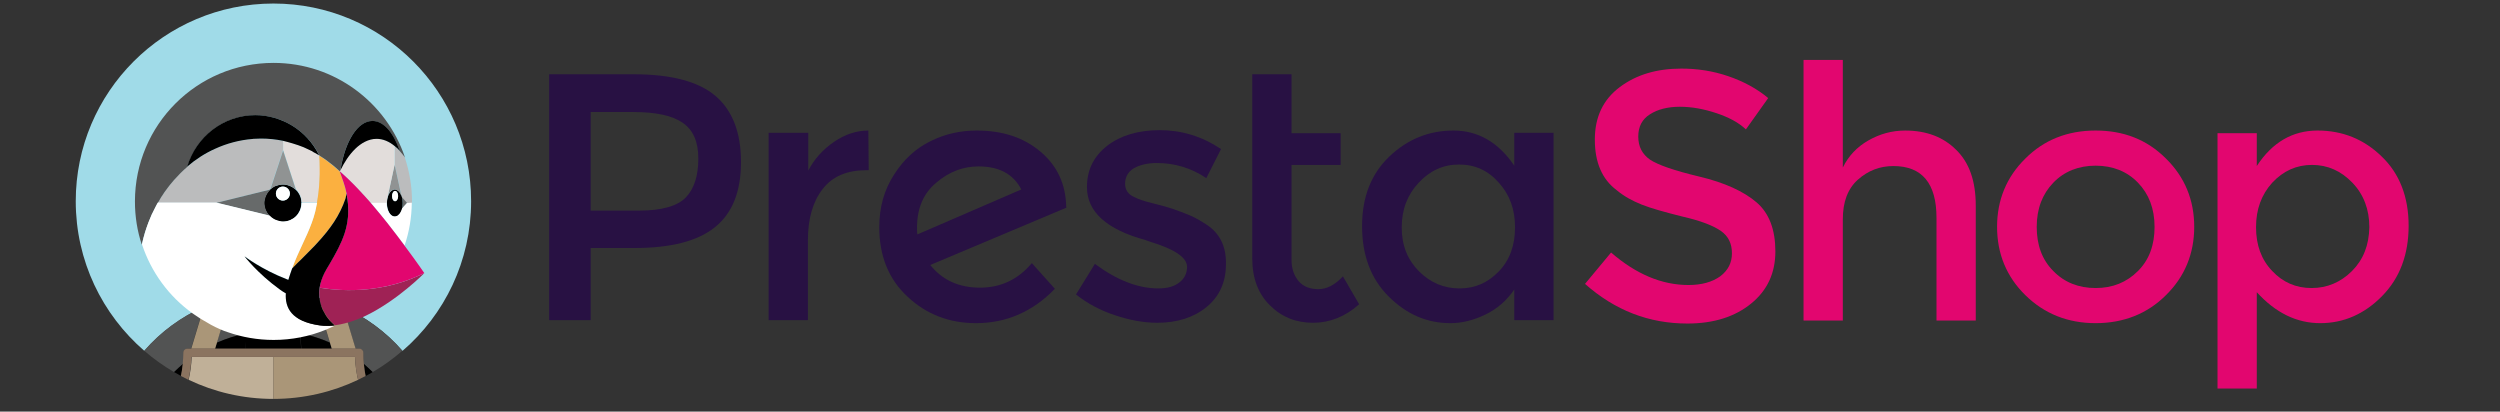 <svg width="164" height="27" viewBox="0 0 164 27" fill="none" xmlns="http://www.w3.org/2000/svg">
<rect x="0" y="0" width="164" height="27" fill="#333333" stroke="none"/>
<g clip-path="url(#clip0_11825_16249)">
<path d="M60.182 15.377C60.157 15.278 60.157 15.129 60.157 14.931C60.157 13.667 60.578 12.676 61.421 11.983C62.263 11.264 63.18 10.917 64.196 10.917C65.534 10.917 66.475 11.413 66.996 12.429L60.182 15.377ZM69.944 13.593C69.919 12.107 69.374 10.892 68.259 9.951C67.144 9.009 65.757 8.563 64.072 8.563C63.007 8.563 61.991 8.786 61.049 9.257C60.083 9.728 59.29 10.447 58.646 11.462C58.002 12.453 57.68 13.593 57.68 14.906C57.68 16.789 58.299 18.325 59.538 19.465C60.777 20.63 62.288 21.199 64.022 21.199C66.004 21.199 67.739 20.456 69.201 18.945L67.689 17.26C66.797 18.325 65.658 18.87 64.295 18.87C62.907 18.87 61.817 18.375 61.025 17.384L69.969 13.618L69.944 13.593Z" fill="#281143"/>
<path d="M54.708 9.307C53.99 9.802 53.42 10.422 53.023 11.19V8.712H50.422V21.001H52.999V15.749C52.999 14.361 53.321 13.221 53.965 12.404C54.609 11.561 55.575 11.165 56.839 11.165H56.988L56.963 8.563C56.195 8.563 55.427 8.811 54.708 9.307Z" fill="#281143"/>
<path d="M79.183 14.757C78.762 14.485 78.39 14.262 78.019 14.113C77.647 13.964 77.275 13.816 76.904 13.692C76.507 13.568 76.086 13.444 75.566 13.32C75.07 13.196 74.674 13.072 74.401 12.924C74.005 12.75 73.807 12.453 73.807 12.057C73.807 11.611 74.005 11.264 74.377 11.041C74.773 10.818 75.269 10.694 75.888 10.694C77.052 10.694 78.143 11.016 79.134 11.685L80.1 9.777C78.836 8.935 77.499 8.538 76.086 8.538C74.674 8.538 73.51 8.885 72.642 9.554C71.75 10.248 71.304 11.14 71.304 12.28C71.304 13.89 72.593 15.055 75.145 15.748C75.194 15.773 75.293 15.798 75.417 15.847C77.052 16.343 77.87 16.888 77.87 17.507C77.87 17.928 77.697 18.275 77.375 18.523C77.028 18.796 76.582 18.92 75.987 18.92C74.649 18.92 73.262 18.375 71.825 17.309L70.586 19.316C71.329 19.911 72.172 20.357 73.138 20.679C74.104 21.001 75.021 21.174 75.913 21.174C77.226 21.174 78.316 20.827 79.159 20.134C80.001 19.44 80.422 18.498 80.422 17.334C80.447 16.169 80.026 15.327 79.183 14.757Z" fill="#281143"/>
<path d="M44.992 12.949C44.447 13.518 43.407 13.816 41.92 13.816H38.749V7.349H41.524C43.01 7.349 44.076 7.572 44.769 8.043C45.463 8.514 45.81 9.282 45.81 10.397C45.81 11.536 45.538 12.379 44.992 12.949ZM46.925 6.284C45.81 5.342 44.026 4.872 41.573 4.872H36.023V21.001H38.749V16.269H41.623C44.001 16.269 45.761 15.823 46.9 14.906C48.04 13.989 48.61 12.577 48.61 10.62C48.61 8.687 48.04 7.225 46.925 6.284Z" fill="#281143"/>
<path d="M86.484 18.969C85.939 18.969 85.493 18.796 85.196 18.449C84.899 18.102 84.725 17.631 84.725 17.061V10.818H87.946V8.737H84.725V4.872H82.148V16.962C82.148 18.251 82.545 19.291 83.313 20.035C84.081 20.803 85.022 21.174 86.137 21.174C87.228 21.174 88.243 20.778 89.16 19.96L88.095 18.127C87.574 18.697 87.029 18.969 86.484 18.969Z" fill="#281143"/>
<path d="M98.321 17.805C97.602 18.548 96.76 18.92 95.744 18.92C94.728 18.92 93.836 18.548 93.093 17.805C92.35 17.062 91.953 16.12 91.953 14.931C91.953 13.742 92.325 12.775 93.068 11.983C93.811 11.19 94.678 10.793 95.719 10.793C96.76 10.793 97.627 11.19 98.321 11.983C99.039 12.775 99.386 13.742 99.386 14.906C99.386 16.095 99.039 17.062 98.321 17.805ZM99.336 10.868C98.296 9.332 96.958 8.563 95.347 8.563C93.737 8.563 92.325 9.133 91.135 10.273C89.946 11.413 89.352 12.924 89.352 14.832C89.352 16.74 89.921 18.276 91.086 19.44C92.25 20.605 93.588 21.199 95.149 21.199C95.917 21.199 96.685 21.001 97.453 20.63C98.221 20.258 98.841 19.713 99.336 18.994V21.001H101.913V8.712H99.336V10.868Z" fill="#281143"/>
<path d="M140.249 17.78C139.506 18.523 138.589 18.895 137.474 18.895C136.359 18.895 135.418 18.523 134.699 17.78C133.956 17.037 133.609 16.071 133.609 14.881C133.609 13.692 133.981 12.726 134.699 11.983C135.418 11.239 136.359 10.868 137.474 10.868C138.589 10.868 139.531 11.239 140.249 11.983C140.968 12.726 141.339 13.692 141.339 14.881C141.339 16.071 140.993 17.037 140.249 17.78ZM137.474 8.563C135.616 8.563 134.08 9.183 132.866 10.397C131.627 11.611 131.008 13.122 131.008 14.881C131.008 16.64 131.627 18.152 132.866 19.366C134.105 20.58 135.641 21.199 137.474 21.199C139.308 21.199 140.869 20.58 142.083 19.366C143.322 18.152 143.941 16.64 143.941 14.881C143.941 13.122 143.322 11.611 142.083 10.397C140.844 9.158 139.308 8.563 137.474 8.563Z" fill="#E2066F"/>
<path d="M154.289 17.78C153.546 18.523 152.654 18.895 151.638 18.895C150.622 18.895 149.755 18.523 149.061 17.78C148.343 17.037 147.996 16.071 147.996 14.906C147.996 13.742 148.343 12.775 149.061 11.983C149.78 11.214 150.647 10.818 151.663 10.818C152.703 10.818 153.571 11.214 154.314 11.983C155.057 12.751 155.429 13.742 155.429 14.906C155.404 16.095 155.032 17.037 154.289 17.78ZM156.246 10.273C155.082 9.133 153.67 8.563 152.034 8.563C150.399 8.563 149.061 9.332 148.045 10.892V8.737H145.469V25.486H148.045V19.168C149.284 20.53 150.672 21.199 152.208 21.199C153.744 21.199 155.107 20.605 156.271 19.416C157.436 18.226 158.006 16.69 158.006 14.807C158.006 12.924 157.411 11.388 156.246 10.273Z" fill="#E2066F"/>
<path d="M124.977 8.564C124.11 8.564 123.317 8.787 122.574 9.208C121.831 9.629 121.261 10.224 120.889 10.992V3.93H118.312V21.026H120.889V14.386C120.889 13.246 121.211 12.379 121.88 11.784C122.549 11.19 123.317 10.893 124.209 10.893C126.092 10.893 127.034 12.032 127.034 14.287V21.026H129.61V13.494C129.61 11.884 129.189 10.669 128.322 9.827C127.48 8.985 126.365 8.564 124.977 8.564Z" fill="#E2066F"/>
<path d="M115.225 13.271C114.383 12.553 113.144 11.983 111.484 11.586C109.824 11.19 108.758 10.818 108.238 10.471C107.743 10.124 107.47 9.629 107.47 8.96C107.47 8.316 107.718 7.82 108.238 7.498C108.734 7.176 109.403 7.003 110.195 7.003C110.988 7.003 111.781 7.151 112.599 7.424C113.416 7.696 114.06 8.043 114.531 8.489L115.993 6.433C115.25 5.813 114.383 5.343 113.367 4.996C112.351 4.649 111.335 4.5 110.294 4.5C108.684 4.5 107.346 4.897 106.256 5.714C105.166 6.532 104.621 7.672 104.621 9.158C104.621 10.645 105.091 11.76 106.058 12.478C106.529 12.875 107.074 13.172 107.693 13.42C108.312 13.667 109.204 13.915 110.394 14.213C111.583 14.485 112.4 14.807 112.896 15.154C113.392 15.501 113.615 15.996 113.615 16.616C113.615 17.235 113.367 17.731 112.846 18.127C112.326 18.499 111.632 18.697 110.765 18.697C109.006 18.697 107.321 17.979 105.686 16.566L103.977 18.623C105.934 20.357 108.164 21.224 110.691 21.224C112.425 21.224 113.813 20.778 114.878 19.911C115.943 19.044 116.464 17.904 116.464 16.492C116.464 15.08 116.067 13.989 115.225 13.271Z" fill="#E2066F"/>
<path d="M13.37 20.133C13.577 20.038 13.784 19.96 14 19.874C14.242 19.787 14.483 19.701 14.725 19.623C15.027 19.528 15.338 19.451 15.649 19.381C16.072 19.295 16.495 19.226 16.918 19.183C16.676 19.934 16.417 20.685 16.124 21.428C16.132 21.575 16.141 21.713 16.15 21.86C16.728 21.747 17.324 21.687 17.937 21.687C18.55 21.687 19.145 21.747 19.724 21.86C19.724 21.713 19.733 21.566 19.75 21.428C19.465 20.685 19.197 19.934 18.956 19.183C19.379 19.226 19.81 19.287 20.225 19.381C20.536 19.451 20.838 19.528 21.149 19.623C21.39 19.701 21.632 19.779 21.874 19.874C22.09 19.951 22.297 20.038 22.504 20.133C23.972 20.789 25.31 21.756 26.407 23.016C29.161 20.642 30.905 17.128 30.905 13.2C30.905 6.042 25.103 0.232 17.937 0.232C10.779 0.232 4.969 6.034 4.969 13.2C4.969 17.119 6.713 20.633 9.467 23.016C10.563 21.756 11.902 20.789 13.37 20.133Z" fill="#A0DBE8"/>
<path d="M14.217 22.481C14.822 22.213 15.469 22.006 16.134 21.877C16.134 21.73 16.126 21.583 16.108 21.445C16.393 20.703 16.661 19.951 16.903 19.2C16.48 19.243 16.048 19.304 15.633 19.399C15.323 19.468 15.02 19.546 14.71 19.64C14.468 19.718 14.226 19.796 13.984 19.891L14.925 20.124L14.217 22.481Z" fill="#525353"/>
<path d="M11.999 23.871C12.025 23.629 12.034 23.388 12.034 23.137C12.034 22.991 12.155 22.87 12.302 22.87H12.535L13.363 20.124C11.896 20.78 10.557 21.747 9.461 23.008C10.065 23.534 10.722 24.001 11.412 24.406C11.611 24.225 11.801 24.044 11.999 23.871Z" fill="#525353"/>
<path d="M22.492 20.133L23.321 22.878H23.554C23.701 22.878 23.822 22.999 23.822 23.146C23.822 23.396 23.839 23.638 23.856 23.88C24.055 24.052 24.253 24.225 24.435 24.415C25.134 24.009 25.782 23.543 26.386 23.016C25.298 21.756 23.96 20.789 22.492 20.133Z" fill="#525353"/>
<path d="M20.922 20.107L21.863 19.874C21.622 19.787 21.38 19.701 21.138 19.623C20.836 19.528 20.525 19.451 20.215 19.381C19.791 19.295 19.368 19.226 18.945 19.183C19.187 19.934 19.446 20.685 19.74 21.428C19.731 21.574 19.722 21.713 19.714 21.859C20.387 21.989 21.026 22.196 21.63 22.464L20.922 20.107Z" fill="#525353"/>
<path d="M17.924 22.878H19.755C19.72 22.541 19.703 22.205 19.711 21.877C19.133 21.764 18.537 21.704 17.924 21.704C17.311 21.704 16.715 21.764 16.137 21.877C16.146 22.213 16.128 22.541 16.094 22.878H17.924Z" fill="black"/>
<path d="M11.422 24.407C11.569 24.493 11.724 24.579 11.88 24.666C11.931 24.407 11.974 24.139 12 23.871C11.802 24.044 11.612 24.225 11.422 24.407Z" fill="black"/>
<path d="M14.102 22.878H16.105C16.139 22.541 16.156 22.205 16.148 21.877C15.474 22.006 14.835 22.213 14.231 22.481L14.102 22.878Z" fill="black"/>
<path d="M23.867 23.871C23.893 24.139 23.936 24.407 23.988 24.666C24.143 24.588 24.29 24.502 24.446 24.407C24.256 24.225 24.066 24.044 23.867 23.871Z" fill="black"/>
<path d="M21.766 22.878L21.645 22.481C21.041 22.213 20.394 22.006 19.729 21.877C19.72 22.213 19.737 22.541 19.772 22.878H21.766Z" fill="black"/>
<path d="M14.11 22.878L14.23 22.481L14.947 20.107L14.006 19.874C13.79 19.951 13.583 20.038 13.376 20.133L12.547 22.878H13.436H14.11Z" fill="#AA9678"/>
<path d="M21.646 22.481L21.767 22.878H22.441H23.33L22.501 20.133C22.294 20.038 22.087 19.96 21.871 19.874L20.93 20.107L21.646 22.481Z" fill="#AA9678"/>
<path d="M12.562 23.43C12.571 23.422 12.579 23.422 12.587 23.414H12.562C12.562 23.414 12.562 23.422 12.562 23.43Z" fill="#C0B098"/>
<path d="M17.935 23.414H16.027H13.946H12.6C12.591 23.422 12.582 23.422 12.574 23.431C12.556 23.94 12.487 24.432 12.375 24.916C14.059 25.719 15.941 26.168 17.935 26.168V23.414Z" fill="#C0B098"/>
<path d="M23.298 23.414H23.273C23.282 23.422 23.29 23.422 23.298 23.43C23.298 23.422 23.298 23.414 23.298 23.414Z" fill="#AA9678"/>
<path d="M23.274 23.414H21.927H19.838H17.93V26.168C19.916 26.168 21.806 25.719 23.49 24.916C23.378 24.432 23.309 23.932 23.291 23.431C23.291 23.422 23.283 23.414 23.274 23.414Z" fill="#AA9678"/>
<path d="M23.868 23.871C23.842 23.629 23.834 23.387 23.834 23.137C23.834 22.99 23.713 22.869 23.566 22.869H23.333H22.426H21.753H19.75H17.919H16.089H14.086H13.413H12.523H12.29C12.143 22.869 12.023 22.99 12.023 23.137C12.023 23.387 12.005 23.629 11.988 23.871C11.962 24.139 11.919 24.406 11.867 24.665C12.031 24.752 12.195 24.838 12.359 24.916C12.472 24.432 12.541 23.931 12.558 23.431C12.558 23.422 12.558 23.422 12.558 23.413H12.584H13.931H16.011H17.919H19.836H21.917H23.264H23.29C23.29 23.422 23.29 23.422 23.29 23.431C23.307 23.94 23.376 24.432 23.488 24.916C23.652 24.838 23.816 24.752 23.98 24.665C23.929 24.406 23.894 24.139 23.868 23.871Z" fill="#8B7460"/>
<path d="M21.644 21.022C21.601 20.979 21.567 20.927 21.523 20.875C21.567 20.936 21.61 20.979 21.644 21.022Z" fill="#525353"/>
<path d="M26.555 10.316C26.442 10.161 26.33 10.023 26.218 9.902C26.166 9.841 26.114 9.79 26.062 9.738C26.045 9.72 26.019 9.703 26.002 9.686C25.968 9.651 25.933 9.626 25.898 9.6V10.808L26.356 12.924C26.365 12.941 26.365 12.958 26.373 12.975L26.693 13.338H27.029C27.029 13.303 27.029 13.278 27.029 13.243C27.029 12.242 26.865 11.283 26.572 10.385C26.563 10.351 26.563 10.334 26.555 10.316Z" fill="#BBBCBD"/>
<path d="M26.409 13.122V13.131C26.409 13.131 26.409 13.131 26.409 13.14C26.417 13.191 26.417 13.243 26.417 13.295C26.417 13.304 26.417 13.312 26.417 13.321C26.417 13.33 26.417 13.338 26.417 13.347C26.417 13.399 26.417 13.45 26.409 13.494V13.502V13.511C26.4 13.563 26.391 13.614 26.383 13.666L26.702 13.312L26.383 12.95C26.391 13.01 26.4 13.062 26.409 13.122Z" fill="#676A6A"/>
<path d="M26.402 13.528C26.402 13.519 26.402 13.519 26.402 13.511C26.41 13.459 26.41 13.407 26.41 13.364C26.41 13.355 26.41 13.338 26.41 13.329C26.41 13.321 26.41 13.312 26.41 13.295C26.41 13.243 26.41 13.191 26.402 13.139C26.402 13.131 26.402 13.131 26.402 13.122C26.393 13.07 26.384 13.018 26.376 12.967C26.367 12.949 26.367 12.932 26.358 12.915C26.324 12.811 26.289 12.725 26.238 12.647C26.229 12.639 26.22 12.63 26.22 12.621C26.203 12.604 26.194 12.587 26.177 12.569C26.16 12.544 26.134 12.526 26.108 12.509C26.099 12.501 26.091 12.501 26.082 12.492C26.065 12.475 26.039 12.466 26.022 12.457C26.013 12.457 26.004 12.449 25.996 12.449C25.97 12.44 25.935 12.431 25.901 12.431C25.866 12.431 25.84 12.44 25.806 12.449C25.797 12.449 25.789 12.457 25.78 12.457C25.763 12.466 25.737 12.475 25.72 12.492C25.711 12.501 25.702 12.501 25.694 12.509C25.668 12.526 25.651 12.552 25.625 12.569C25.607 12.587 25.599 12.604 25.581 12.621C25.573 12.63 25.564 12.639 25.564 12.647C25.512 12.725 25.469 12.811 25.443 12.915V12.924C25.426 12.967 25.417 13.018 25.409 13.07C25.409 13.088 25.4 13.096 25.4 13.114C25.391 13.174 25.391 13.226 25.383 13.286C25.383 13.295 25.383 13.303 25.383 13.312C25.383 13.804 25.616 14.21 25.901 14.21C25.953 14.21 25.996 14.193 26.048 14.175C26.056 14.175 26.065 14.167 26.073 14.167C26.091 14.158 26.108 14.141 26.125 14.132C26.134 14.124 26.143 14.115 26.151 14.106C26.177 14.089 26.194 14.063 26.22 14.037C26.238 14.02 26.246 14.003 26.264 13.977C26.272 13.96 26.281 13.951 26.289 13.934C26.307 13.908 26.315 13.882 26.332 13.847C26.341 13.839 26.341 13.83 26.35 13.813C26.367 13.77 26.376 13.726 26.393 13.683C26.393 13.632 26.402 13.58 26.402 13.528ZM25.918 13.2C25.806 13.2 25.72 13.053 25.72 12.863C25.72 12.682 25.806 12.526 25.918 12.526C26.03 12.526 26.117 12.673 26.117 12.863C26.117 13.053 26.022 13.2 25.918 13.2Z" fill="black"/>
<path d="M25.917 13.2C26.027 13.2 26.116 13.049 26.116 12.863C26.116 12.677 26.027 12.526 25.917 12.526C25.808 12.526 25.719 12.677 25.719 12.863C25.719 13.049 25.808 13.2 25.917 13.2Z" fill="white"/>
<path d="M25.43 12.915C25.464 12.812 25.499 12.725 25.551 12.647C25.559 12.639 25.568 12.63 25.568 12.621C25.585 12.604 25.594 12.587 25.611 12.57C25.628 12.544 25.654 12.527 25.68 12.509C25.689 12.501 25.697 12.501 25.706 12.492C25.723 12.475 25.749 12.466 25.766 12.457C25.775 12.457 25.784 12.449 25.792 12.449C25.818 12.44 25.853 12.432 25.887 12.432C25.922 12.432 25.948 12.44 25.982 12.449C25.991 12.449 26 12.457 26.008 12.457C26.025 12.466 26.051 12.475 26.069 12.492C26.077 12.501 26.086 12.501 26.095 12.509C26.12 12.527 26.138 12.553 26.164 12.57C26.181 12.587 26.189 12.604 26.207 12.621C26.215 12.63 26.224 12.639 26.224 12.647C26.276 12.725 26.319 12.812 26.345 12.915L25.887 10.8L25.43 12.915Z" fill="#909393"/>
<path d="M19.772 13.303C19.772 13.26 19.772 13.217 19.764 13.174C19.755 13.131 19.755 13.096 19.746 13.053C19.738 13.01 19.729 12.975 19.712 12.941C19.703 12.906 19.686 12.863 19.669 12.829C19.651 12.794 19.634 12.759 19.617 12.725C19.556 12.621 19.487 12.526 19.401 12.449C19.289 12.345 19.159 12.259 19.021 12.198C18.952 12.172 18.874 12.146 18.805 12.129C18.805 12.129 18.805 12.129 18.797 12.129C18.719 12.112 18.641 12.103 18.564 12.103C18.486 12.103 18.408 12.112 18.331 12.129H18.322C18.244 12.146 18.175 12.164 18.106 12.19C18.106 12.19 18.106 12.19 18.097 12.19C18.028 12.216 17.959 12.25 17.899 12.293C17.838 12.336 17.778 12.38 17.726 12.431H17.718C17.631 12.518 17.553 12.613 17.493 12.716C17.476 12.751 17.459 12.785 17.441 12.82C17.441 12.82 17.441 12.829 17.433 12.829C17.415 12.863 17.407 12.889 17.398 12.924C17.398 12.932 17.389 12.932 17.389 12.941C17.381 12.975 17.372 13.001 17.363 13.036C17.363 13.044 17.355 13.053 17.355 13.062C17.346 13.096 17.346 13.122 17.338 13.157C17.338 13.165 17.338 13.174 17.329 13.182C17.329 13.226 17.32 13.269 17.32 13.312C17.32 13.39 17.329 13.467 17.346 13.545C17.346 13.545 17.346 13.545 17.346 13.554C17.363 13.632 17.381 13.7 17.415 13.778C17.476 13.916 17.562 14.046 17.666 14.158C17.752 14.245 17.847 14.322 17.951 14.383C17.985 14.4 18.02 14.417 18.054 14.434H18.063C18.097 14.452 18.132 14.46 18.158 14.469C18.166 14.469 18.166 14.469 18.175 14.478C18.21 14.486 18.235 14.495 18.27 14.504C18.279 14.504 18.287 14.512 18.296 14.512C18.331 14.521 18.356 14.521 18.391 14.529C18.399 14.529 18.408 14.529 18.417 14.538C18.46 14.538 18.503 14.547 18.546 14.547C18.719 14.547 18.874 14.512 19.021 14.452C19.09 14.417 19.159 14.383 19.228 14.339C19.358 14.253 19.47 14.141 19.556 14.011C19.6 13.942 19.634 13.873 19.669 13.804C19.729 13.657 19.764 13.493 19.764 13.329V13.321C19.772 13.303 19.772 13.303 19.772 13.303ZM18.555 13.157C18.305 13.157 18.097 12.949 18.097 12.699C18.097 12.449 18.305 12.241 18.555 12.241C18.805 12.241 19.012 12.449 19.012 12.699C19.012 12.949 18.805 13.157 18.555 13.157Z" fill="black"/>
<path d="M18.559 13.157C18.812 13.157 19.017 12.952 19.017 12.699C19.017 12.446 18.812 12.242 18.559 12.242C18.306 12.242 18.102 12.446 18.102 12.699C18.102 12.952 18.306 13.157 18.559 13.157Z" fill="white"/>
<path d="M17.716 12.431L18.562 9.85C18.562 9.85 18.562 9.695 18.562 9.548C18.562 9.505 18.562 9.461 18.562 9.427C18.562 9.41 18.562 9.401 18.562 9.392C18.562 9.375 18.562 9.358 18.562 9.341C18.562 9.332 18.562 9.315 18.562 9.306C18.562 9.297 18.562 9.28 18.562 9.272C18.562 9.263 18.562 9.254 18.562 9.254C18.562 9.246 18.562 9.246 18.562 9.246C18.096 9.151 17.613 9.099 17.12 9.099C16.956 9.099 16.792 9.108 16.628 9.116C16.602 9.116 16.585 9.116 16.559 9.125C15.713 9.185 14.884 9.41 14.116 9.764C13.46 10.066 12.838 10.463 12.294 10.929C12.147 11.059 12.001 11.188 11.863 11.326C11.837 11.352 11.811 11.378 11.785 11.404C11.655 11.534 11.526 11.672 11.405 11.81C11.379 11.844 11.353 11.87 11.327 11.905C11.206 12.052 11.085 12.198 10.973 12.345C10.965 12.354 10.956 12.371 10.947 12.38C10.844 12.527 10.74 12.673 10.636 12.829C10.619 12.855 10.593 12.889 10.576 12.915C10.498 13.044 10.421 13.174 10.352 13.304H14.176H14.185L17.716 12.431Z" fill="#BBBCBD"/>
<path d="M20.952 12.147C20.961 12.043 20.97 11.948 20.97 11.845C20.978 11.706 20.978 11.577 20.987 11.439C20.987 11.335 20.987 11.232 20.987 11.119C20.987 11.085 20.987 11.059 20.987 11.024C20.987 10.748 20.97 10.48 20.961 10.204C20.961 10.204 20.952 10.204 20.952 10.195C20.952 10.195 20.944 10.195 20.944 10.187C20.892 10.161 20.771 10.092 20.659 10.023H20.65C20.624 10.005 20.598 9.988 20.573 9.98C20.555 9.971 20.538 9.954 20.521 9.945L20.512 9.936C20.495 9.928 20.478 9.919 20.469 9.911C20.296 9.816 20.115 9.738 19.934 9.66C19.502 9.479 18.915 9.315 18.578 9.237V9.47V9.522V9.539C18.578 9.695 18.578 9.841 18.578 9.841L19.416 12.414C19.502 12.492 19.58 12.587 19.631 12.691C19.649 12.725 19.666 12.76 19.683 12.794C19.701 12.829 19.718 12.863 19.726 12.906C19.735 12.941 19.752 12.984 19.761 13.019C19.77 13.062 19.778 13.096 19.778 13.14C19.787 13.183 19.787 13.226 19.787 13.269V13.278H20.806C20.875 12.906 20.927 12.527 20.952 12.147C20.952 12.155 20.952 12.164 20.952 12.147Z" fill="#E2DDDB"/>
<path d="M19.787 16.981C20.02 16.748 20.235 16.532 20.443 16.317C20.564 16.187 20.684 16.058 20.805 15.937C21.66 15.013 22.282 14.141 22.662 13.027C22.67 13.001 22.679 12.967 22.688 12.923C22.688 12.915 22.688 12.915 22.688 12.906C22.696 12.863 22.705 12.82 22.713 12.768C22.713 12.733 22.722 12.699 22.722 12.664C22.627 12.181 22.446 11.706 22.282 11.24C22.282 11.24 22.282 11.24 22.282 11.248C22.282 11.248 22.282 11.248 22.273 11.24C22.238 11.214 22.213 11.179 22.178 11.153C22.083 11.067 21.988 10.981 21.884 10.895C21.582 10.644 21.271 10.411 20.944 10.212C20.961 10.489 20.969 10.756 20.969 11.033C20.969 11.067 20.969 11.093 20.969 11.128C20.969 11.231 20.969 11.335 20.969 11.447C20.969 11.585 20.961 11.723 20.952 11.853C20.944 11.956 20.944 12.051 20.935 12.155C20.935 12.164 20.935 12.172 20.935 12.19C20.9 12.569 20.857 12.949 20.788 13.321L20.667 13.89C20.417 14.909 19.907 15.824 19.493 16.774C19.381 17.024 19.277 17.284 19.182 17.543C19.174 17.568 19.165 17.594 19.156 17.62C19.286 17.482 19.407 17.361 19.493 17.275C19.605 17.163 19.692 17.068 19.787 16.981Z" fill="#FBB040"/>
<path d="M17.734 12.432C17.786 12.38 17.847 12.337 17.907 12.294C17.968 12.251 18.037 12.216 18.106 12.19C18.106 12.19 18.106 12.19 18.114 12.19C18.183 12.164 18.252 12.138 18.33 12.13H18.339C18.416 12.112 18.494 12.104 18.572 12.104C18.65 12.104 18.727 12.112 18.805 12.13C18.805 12.13 18.805 12.13 18.814 12.13C18.891 12.147 18.96 12.164 19.029 12.199C19.168 12.259 19.297 12.337 19.409 12.449L18.572 9.876L17.734 12.432Z" fill="#909393"/>
<path d="M17.442 13.778C17.416 13.709 17.39 13.632 17.373 13.554C17.373 13.554 17.373 13.554 17.373 13.545C17.355 13.467 17.347 13.39 17.347 13.312C17.347 13.269 17.347 13.226 17.355 13.182C17.355 13.174 17.355 13.165 17.364 13.157C17.364 13.122 17.373 13.096 17.381 13.062C17.381 13.053 17.39 13.044 17.39 13.036C17.398 13.001 17.407 12.975 17.416 12.941C17.416 12.932 17.424 12.932 17.424 12.924C17.433 12.889 17.45 12.854 17.459 12.829C17.459 12.829 17.459 12.82 17.468 12.82C17.485 12.785 17.502 12.751 17.519 12.716C17.58 12.613 17.657 12.518 17.744 12.431L14.204 13.303H14.195L17.701 14.158C17.588 14.055 17.502 13.925 17.442 13.778Z" fill="#676A6A"/>
<path d="M25.389 13.114C25.389 13.096 25.398 13.079 25.398 13.07C25.407 13.019 25.415 12.967 25.433 12.924C25.433 12.915 25.433 12.915 25.433 12.906L25.89 10.791V9.582C25.51 9.272 25.113 9.099 24.69 9.099C24.155 9.099 23.663 9.392 23.291 9.755C22.886 10.152 22.575 10.653 22.316 11.154C22.307 11.18 22.29 11.197 22.281 11.223C22.359 11.292 22.437 11.361 22.514 11.43C22.687 11.585 22.86 11.749 23.024 11.914C23.102 11.991 23.179 12.069 23.257 12.147C23.335 12.233 23.421 12.311 23.499 12.397C23.602 12.509 23.706 12.613 23.801 12.725C23.844 12.768 23.887 12.82 23.93 12.863C24.051 13.001 24.172 13.131 24.293 13.269C24.31 13.286 24.328 13.304 24.336 13.312H25.381C25.381 13.304 25.381 13.295 25.381 13.286C25.381 13.235 25.381 13.174 25.389 13.114Z" fill="#E2DDDB"/>
<path d="M9.724 14.642C9.724 14.633 9.732 14.625 9.732 14.616C9.801 14.443 9.87 14.271 9.948 14.098C9.965 14.046 9.991 14.003 10.017 13.96C10.078 13.822 10.147 13.692 10.216 13.563C10.242 13.511 10.268 13.459 10.302 13.399C10.319 13.373 10.337 13.338 10.354 13.312C10.432 13.183 10.501 13.053 10.578 12.924C10.596 12.898 10.621 12.863 10.639 12.838C10.734 12.682 10.837 12.535 10.95 12.389C10.958 12.38 10.967 12.363 10.976 12.354C11.088 12.199 11.209 12.052 11.329 11.914C11.355 11.879 11.381 11.853 11.407 11.819C11.528 11.681 11.658 11.542 11.787 11.413C11.813 11.387 11.839 11.361 11.865 11.335C12.003 11.197 12.141 11.068 12.296 10.938C12.875 8.987 14.662 7.562 16.769 7.562C17.615 7.562 18.461 7.804 19.186 8.253C19.929 8.711 20.533 9.375 20.922 10.144C20.922 10.144 20.922 10.152 20.93 10.152C20.939 10.17 20.948 10.187 20.965 10.213C21.293 10.411 21.604 10.645 21.906 10.895C22.009 10.981 22.105 11.068 22.2 11.154C22.234 11.18 22.26 11.214 22.294 11.24C22.303 11.214 22.312 11.197 22.329 11.171C22.622 9.298 23.451 7.942 24.427 7.942C25.161 7.942 25.817 8.711 26.214 9.893V9.902C26.326 10.023 26.439 10.161 26.551 10.308C26.551 10.308 26.551 10.316 26.56 10.316C26.568 10.334 26.568 10.351 26.577 10.368L26.56 10.308C25.342 6.716 21.949 4.126 17.943 4.126C12.918 4.126 8.852 8.193 8.852 13.217C8.852 14.21 9.007 15.16 9.301 16.049C9.301 16.049 9.301 16.049 9.301 16.041C9.361 15.773 9.43 15.505 9.508 15.246C9.577 15.039 9.646 14.841 9.724 14.642Z" fill="#525353"/>
<path d="M26.695 13.321L26.375 13.675C26.366 13.718 26.349 13.761 26.332 13.804C26.332 13.813 26.323 13.822 26.315 13.839C26.306 13.865 26.289 13.899 26.272 13.925C26.263 13.943 26.254 13.951 26.246 13.968C26.228 13.986 26.22 14.011 26.203 14.029C26.185 14.055 26.159 14.081 26.133 14.098C26.125 14.107 26.116 14.115 26.108 14.124C26.09 14.141 26.073 14.15 26.056 14.158C26.047 14.158 26.038 14.167 26.03 14.167C25.987 14.193 25.935 14.201 25.883 14.201C25.598 14.201 25.365 13.804 25.365 13.304H24.32C24.519 13.528 24.709 13.752 24.89 13.986L24.899 13.994C25.08 14.219 25.261 14.443 25.443 14.668C25.451 14.676 25.46 14.694 25.469 14.702C25.641 14.918 25.805 15.134 25.969 15.35C25.987 15.367 26.004 15.393 26.021 15.41C26.194 15.643 26.366 15.876 26.539 16.101C26.539 16.101 26.539 16.101 26.539 16.11C26.841 15.22 27.005 14.279 27.014 13.295L26.695 13.321Z" fill="white"/>
<path d="M16.564 9.116C16.59 9.116 16.607 9.116 16.633 9.107C16.797 9.099 16.961 9.09 17.125 9.09C17.617 9.09 18.101 9.142 18.567 9.237C18.567 9.237 18.567 9.237 18.567 9.245C18.567 9.245 18.567 9.254 18.567 9.263C18.567 9.271 18.567 9.28 18.567 9.297C18.567 9.306 18.567 9.315 18.567 9.332C18.567 9.349 18.567 9.366 18.567 9.384C18.567 9.392 18.567 9.409 18.567 9.418C18.567 9.435 18.567 9.453 18.567 9.47V9.237C18.895 9.315 19.482 9.479 19.922 9.66C20.104 9.738 20.285 9.824 20.457 9.91C20.466 9.91 20.483 9.919 20.501 9.936C20.501 9.936 20.509 9.936 20.509 9.945C20.527 9.953 20.544 9.962 20.561 9.979C20.587 9.997 20.613 10.005 20.639 10.023H20.647C20.76 10.083 20.881 10.161 20.932 10.187C20.941 10.187 20.941 10.195 20.941 10.195L20.95 10.204C20.941 10.187 20.932 10.169 20.915 10.143C20.915 10.143 20.915 10.135 20.907 10.135C20.518 9.358 19.905 8.693 19.171 8.244C18.446 7.804 17.6 7.553 16.754 7.553C14.647 7.553 12.86 8.978 12.281 10.929C12.834 10.454 13.447 10.057 14.103 9.763C14.889 9.401 15.726 9.185 16.564 9.116Z" fill="black"/>
<path d="M23.303 9.764C23.674 9.401 24.166 9.108 24.702 9.108C25.125 9.108 25.53 9.28 25.902 9.591C25.936 9.617 25.971 9.652 26.005 9.678C26.023 9.695 26.049 9.712 26.066 9.729C26.118 9.781 26.169 9.833 26.221 9.893V9.885C25.815 8.702 25.168 7.934 24.434 7.934C23.458 7.934 22.63 9.28 22.336 11.163C22.578 10.662 22.897 10.161 23.303 9.764Z" fill="black"/>
<path d="M14.691 21.704C14.778 21.739 14.855 21.765 14.942 21.791C15.883 22.119 16.893 22.3 17.946 22.3C19.146 22.3 20.295 22.067 21.339 21.644C21.391 21.618 21.452 21.601 21.503 21.575C21.59 21.54 21.685 21.497 21.771 21.454C21.849 21.419 21.927 21.385 22.004 21.342C21.987 21.342 21.97 21.35 21.952 21.35C21.624 21.385 21.305 21.394 20.985 21.342C19.112 21.074 18.698 20.168 18.758 19.235C18.62 19.157 18.49 19.071 18.343 18.967C16.902 17.923 16.047 16.809 16.047 16.809C16.047 16.809 17.161 17.664 18.818 18.311C18.853 18.328 18.887 18.337 18.922 18.354C19 18.087 19.095 17.828 19.172 17.603C19.181 17.577 19.19 17.552 19.198 17.526C19.293 17.267 19.397 17.008 19.509 16.757C19.924 15.807 20.433 14.884 20.683 13.873L20.804 13.304H19.785V13.312C19.785 13.485 19.751 13.64 19.69 13.787C19.656 13.856 19.621 13.934 19.578 13.994C19.492 14.124 19.38 14.236 19.25 14.322C19.181 14.366 19.112 14.4 19.043 14.435C18.896 14.495 18.732 14.53 18.568 14.53C18.525 14.53 18.482 14.53 18.439 14.521C18.43 14.521 18.421 14.521 18.413 14.512C18.378 14.512 18.352 14.504 18.318 14.495C18.309 14.495 18.3 14.486 18.292 14.486C18.257 14.478 18.231 14.469 18.197 14.461C18.188 14.461 18.188 14.461 18.179 14.452C18.145 14.443 18.11 14.426 18.084 14.417H18.076C18.041 14.4 18.007 14.383 17.972 14.366C17.869 14.305 17.774 14.236 17.687 14.141L14.182 13.286H10.357C10.34 13.312 10.323 13.347 10.305 13.373C10.28 13.425 10.245 13.476 10.219 13.537C10.15 13.666 10.081 13.804 10.021 13.934C9.995 13.977 9.977 14.029 9.951 14.072C9.874 14.245 9.805 14.417 9.736 14.59C9.736 14.599 9.727 14.607 9.727 14.616C9.649 14.815 9.58 15.022 9.52 15.229C9.442 15.488 9.373 15.756 9.312 16.023C9.917 17.862 11.082 19.442 12.619 20.547C12.662 20.582 12.714 20.608 12.757 20.642C13.016 20.824 13.284 20.996 13.56 21.143C13.923 21.368 14.303 21.549 14.691 21.704Z" fill="white"/>
<path d="M20.966 18.872C20.948 18.967 20.94 19.062 20.94 19.157C20.931 19.321 20.948 19.485 20.974 19.632C20.992 19.736 21.009 19.831 21.035 19.926C21.078 20.064 21.121 20.193 21.181 20.314C21.242 20.435 21.302 20.547 21.363 20.642C21.38 20.677 21.406 20.711 21.423 20.737C21.458 20.78 21.484 20.824 21.518 20.867C21.561 20.919 21.605 20.97 21.639 21.014C21.803 21.204 21.941 21.307 21.941 21.307C21.941 21.307 21.941 21.307 21.941 21.316C21.941 21.324 21.941 21.333 21.95 21.342C21.967 21.342 21.984 21.333 22.002 21.333C22.407 21.281 22.813 21.169 23.219 21.031C23.426 20.953 23.634 20.875 23.832 20.789C23.892 20.763 23.953 20.729 24.013 20.703C26.094 19.693 27.838 17.914 27.838 17.914C25.231 19.201 22.666 19.149 20.966 18.872Z" fill="#9F2255"/>
<path d="M25.977 15.367C25.813 15.151 25.64 14.935 25.476 14.72C25.468 14.711 25.459 14.694 25.451 14.685C25.269 14.46 25.088 14.236 24.907 14.011L24.898 14.003C24.708 13.77 24.518 13.545 24.328 13.321C24.32 13.304 24.302 13.295 24.294 13.278C24.173 13.139 24.052 13.01 23.931 12.872C23.888 12.829 23.845 12.777 23.802 12.734C23.698 12.621 23.603 12.518 23.499 12.406C23.422 12.319 23.335 12.242 23.258 12.155C23.18 12.078 23.102 12 23.024 11.922C22.86 11.758 22.688 11.594 22.515 11.439C22.437 11.37 22.36 11.3 22.282 11.231C22.446 11.706 22.636 12.181 22.731 12.673C22.757 12.803 22.774 12.924 22.791 13.045C23.024 14.745 22.472 15.859 21.608 17.327C21.548 17.43 21.479 17.543 21.419 17.646C21.22 17.974 21.09 18.294 21.021 18.587C20.995 18.682 20.978 18.777 20.961 18.872C22.662 19.149 25.217 19.201 27.834 17.914C27.834 17.914 27.324 17.163 26.547 16.127C26.374 15.894 26.202 15.661 26.029 15.436C26.012 15.41 25.994 15.384 25.977 15.367Z" fill="#E2066F"/>
<path d="M21.936 21.324C21.936 21.324 21.806 21.221 21.634 21.031C21.591 20.988 21.556 20.936 21.513 20.884C21.478 20.841 21.453 20.798 21.418 20.754C21.401 20.72 21.375 20.694 21.358 20.66C21.297 20.556 21.237 20.452 21.176 20.331C21.124 20.21 21.073 20.081 21.029 19.943C21.003 19.848 20.978 19.753 20.969 19.649C20.943 19.503 20.934 19.338 20.934 19.174C20.934 19.079 20.943 18.985 20.96 18.89C20.978 18.795 20.995 18.7 21.021 18.605C21.099 18.311 21.219 18 21.418 17.663C21.478 17.551 21.547 17.448 21.608 17.344C22.471 15.876 23.024 14.771 22.791 13.062C22.773 12.941 22.756 12.811 22.73 12.69C22.722 12.777 22.704 12.854 22.687 12.915C22.687 12.924 22.687 12.924 22.687 12.932C22.678 12.975 22.67 13.01 22.661 13.036C22.281 14.149 21.66 15.022 20.805 15.945C20.693 16.075 20.572 16.196 20.442 16.325C20.235 16.541 20.011 16.766 19.786 16.99C19.691 17.085 19.596 17.171 19.501 17.266C19.415 17.353 19.294 17.474 19.165 17.612C19.087 17.836 18.992 18.095 18.914 18.363C18.88 18.346 18.845 18.337 18.811 18.32C17.153 17.681 16.039 16.817 16.039 16.817C16.039 16.817 16.894 17.931 18.336 18.976C18.474 19.079 18.612 19.166 18.75 19.244C18.69 20.185 19.104 21.082 20.978 21.35C21.297 21.393 21.616 21.393 21.945 21.359C21.945 21.341 21.936 21.333 21.936 21.324Z" fill="black"/>
</g>
<defs>
<clipPath id="clip0_11825_16249">
<rect width="164" height="27" fill="white"/>
</clipPath>
</defs>
</svg>
